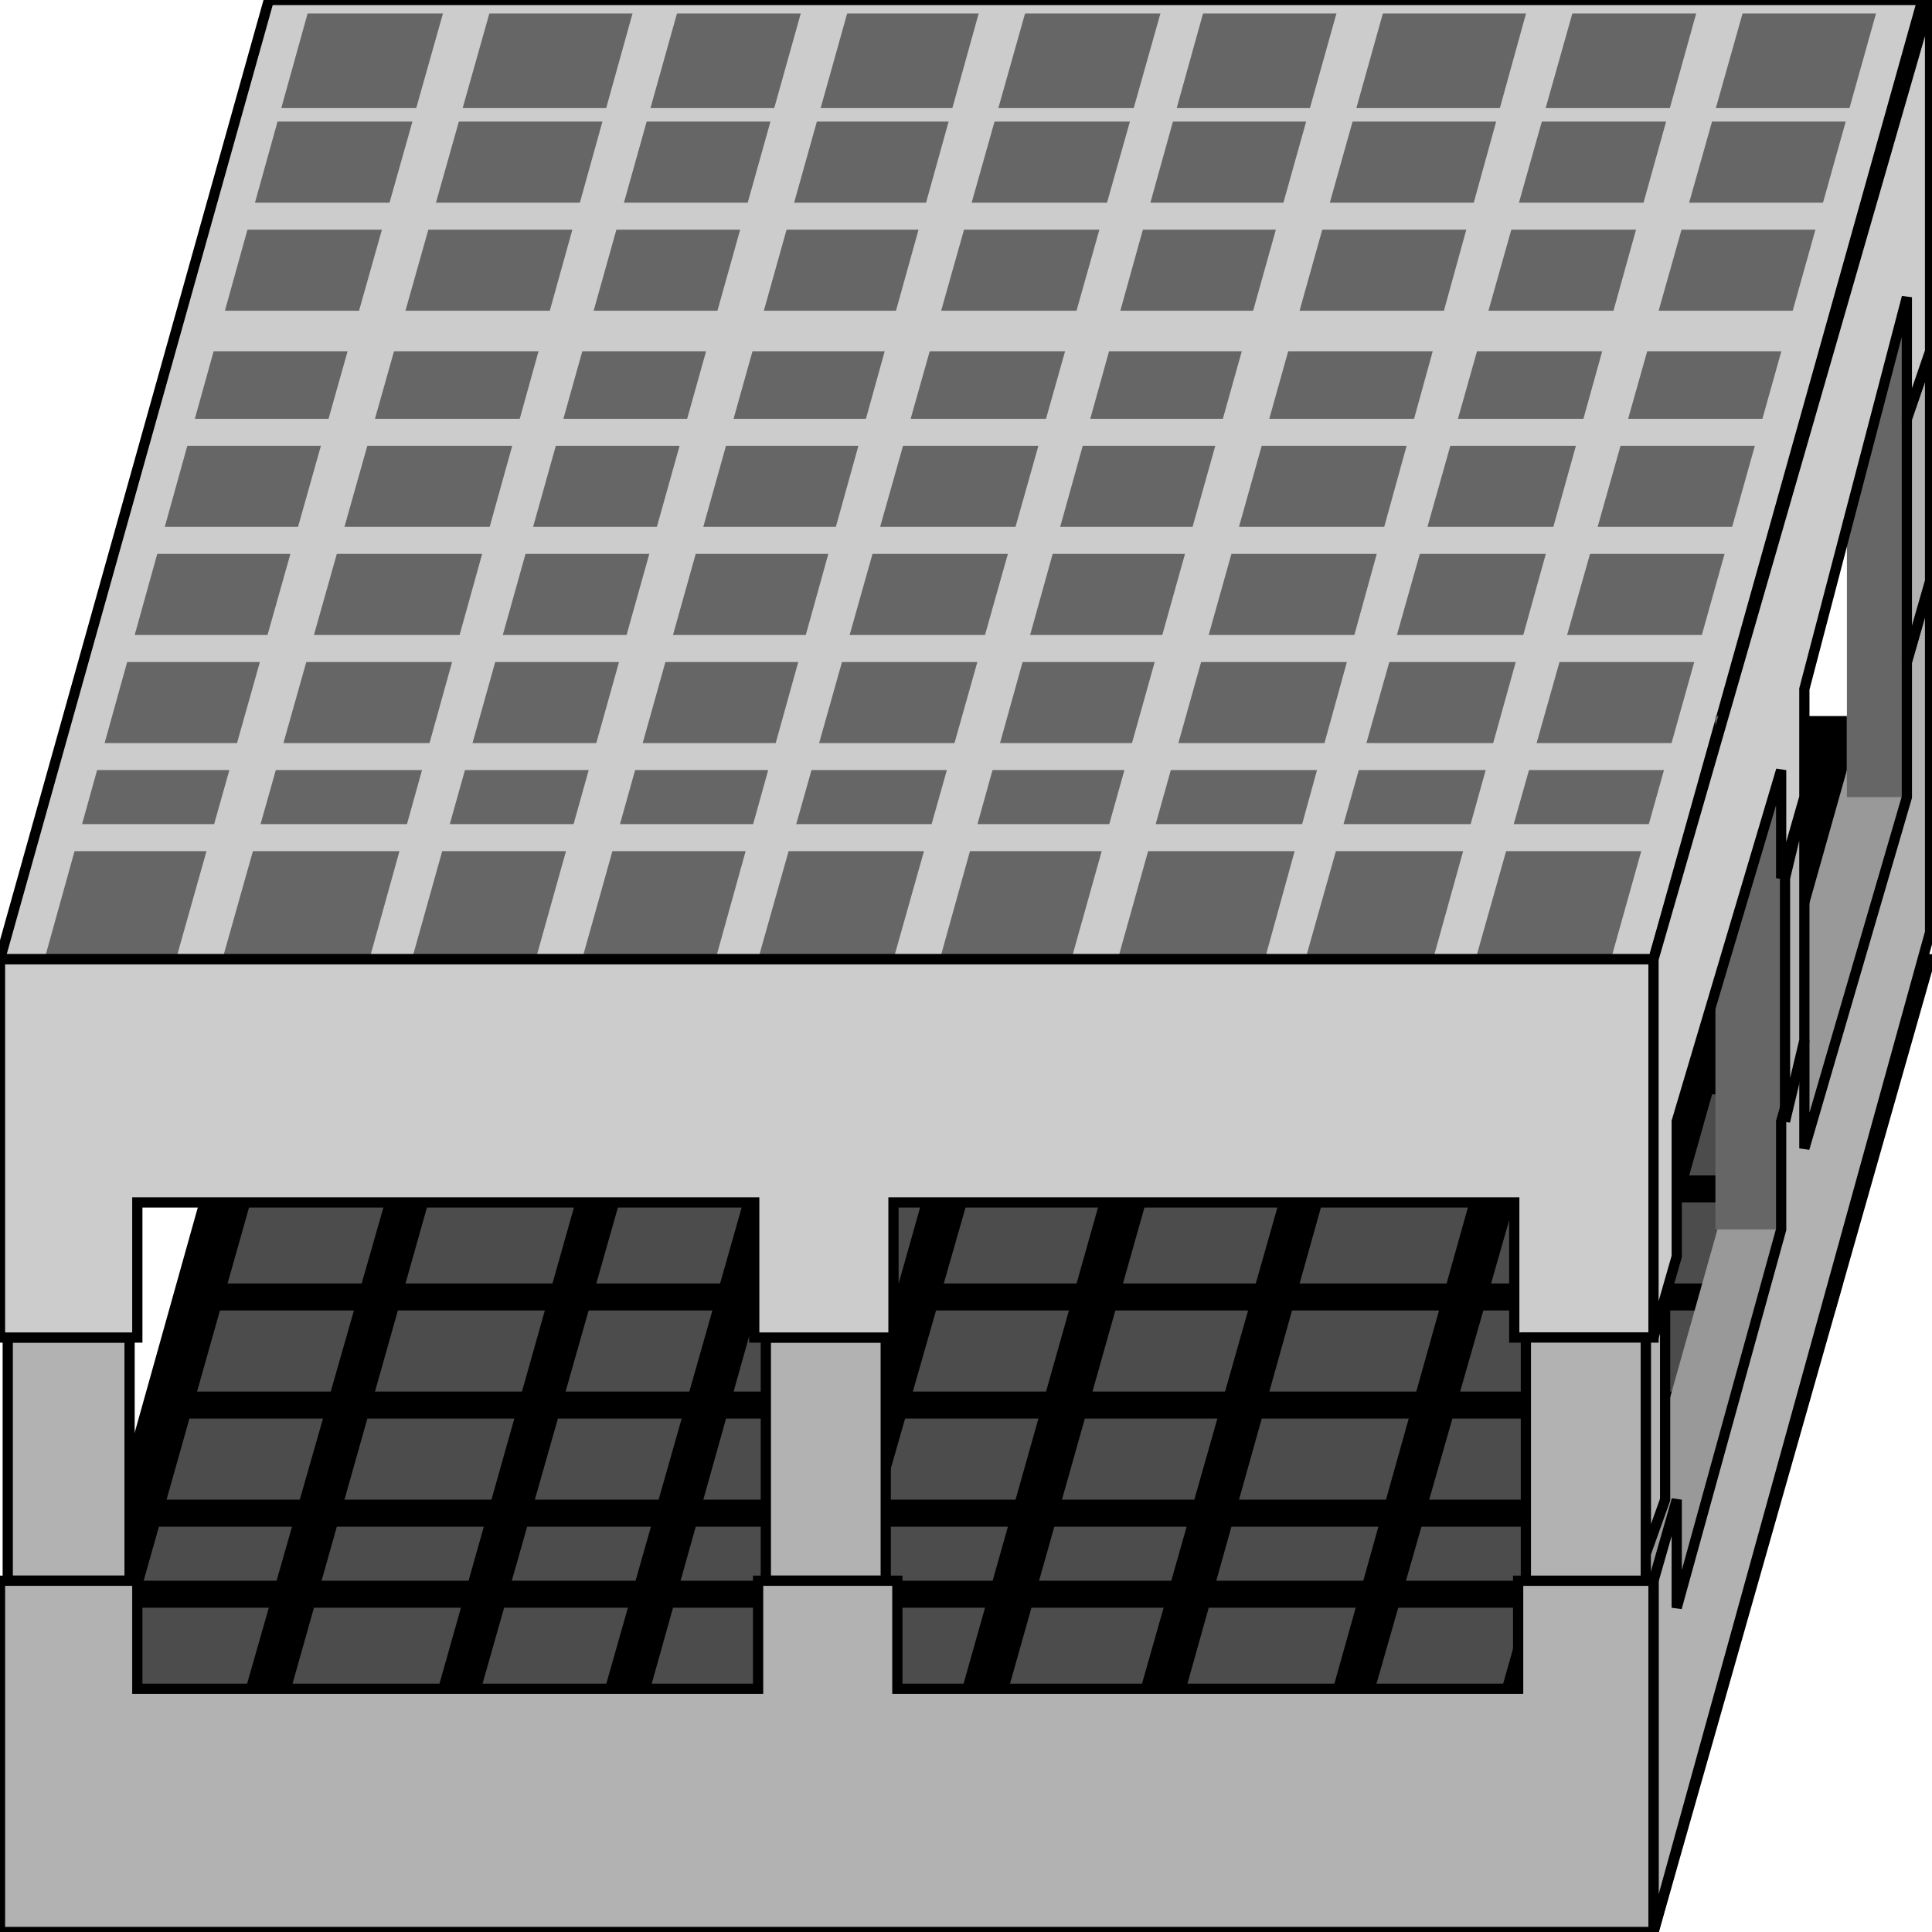 <svg width="150" height="150" viewBox="0 0 150 150" fill="none" xmlns="http://www.w3.org/2000/svg">
<g clip-path="url(#clip0_2109_175290)">
<path d="M138.288 55.594H143.393V78.671H138.288V55.594Z" fill="black"/>
<path d="M21.171 74.477H149.85L128.378 150.001H0L21.171 74.477Z" fill="#4C4C4C"/>
<path d="M21.171 74.477H24.775L3.453 150.001H0L21.171 74.477Z" fill="black"/>
<path d="M35.286 74.477H38.589L17.268 150.001H13.664L35.286 74.477Z" fill="black"/>
<path d="M50 74.477H53.453L31.982 150.001H28.679L50 74.477Z" fill="black"/>
<path d="M63.063 74.477H66.367L45.195 150.001H41.592L63.063 74.477Z" fill="black"/>
<path d="M76.877 74.477H80.481L58.859 150.001H55.556L76.877 74.477Z" fill="black"/>
<path d="M90.691 74.477H94.294L72.973 150.001H69.369L90.691 74.477Z" fill="black"/>
<path d="M104.655 74.477H107.958L86.787 150.001H83.184L104.655 74.477Z" fill="black"/>
<path d="M119.369 74.477H122.973L101.351 150.001H98.198L119.369 74.477Z" fill="black"/>
<path d="M132.583 74.477H135.886L114.565 150.001H111.262L132.583 74.477Z" fill="black"/>
<path d="M146.397 74.477H149.85L128.378 150.001H125.075L146.397 74.477Z" fill="black"/>
<path d="M149.85 74.477L149.249 76.575H20.871L21.171 74.477H149.85Z" fill="black"/>
<path d="M147.598 82.867L146.997 84.965H18.469L19.069 82.867H147.598Z" fill="black"/>
<path d="M145.196 91.258L144.595 93.356H16.066L16.667 91.258H145.196Z" fill="black"/>
<path d="M143.093 99.648L142.493 101.746H13.664L14.265 99.648H143.093Z" fill="black"/>
<path d="M140.691 108.039L140.09 110.137H11.562L12.162 108.039H140.691Z" fill="black"/>
<path d="M138.288 116.434L137.688 118.531H9.159L9.76 116.434H138.288Z" fill="black"/>
<path d="M136.186 122.727L135.586 124.824H6.757L7.357 122.727H136.186Z" fill="black"/>
<path d="M131.381 139.508L130.78 141.606H2.252L2.853 139.508H131.381Z" fill="black"/>
<path d="M21.171 74.477H149.85L128.378 150.001H0L21.171 74.477Z" stroke="black" stroke-width="0.794"/>
<path d="M0.601 103.844H10.06V122.725H0.601V103.844Z" fill="#B2B2B2" stroke="black" stroke-width="0.794"/>
<path d="M59.459 103.844H68.768V122.725H59.459V103.844Z" fill="#B2B2B2" stroke="black" stroke-width="0.794"/>
<path d="M20.871 0H149.249L128.378 74.475H0L20.871 0Z" fill="#666666"/>
<path d="M20.871 0H24.174L3.453 74.475H0L20.871 0Z" fill="#CCCCCC"/>
<path d="M34.685 0H38.289L17.268 74.475H13.664L34.685 0Z" fill="#CCCCCC"/>
<path d="M49.399 0H52.853L31.982 74.475H28.679L49.399 0Z" fill="#CCCCCC"/>
<path d="M62.463 0H66.066L45.195 74.475H41.592L62.463 0Z" fill="#CCCCCC"/>
<path d="M76.276 0H79.88L58.859 74.475H55.556L76.276 0Z" fill="#CCCCCC"/>
<path d="M90.39 0H93.694L72.973 74.475H69.369L90.39 0Z" fill="#CCCCCC"/>
<path d="M104.054 0H107.658L86.787 74.475H83.184L104.054 0Z" fill="#CCCCCC"/>
<path d="M118.769 0H122.372L101.351 74.475H98.198L118.769 0Z" fill="#CCCCCC"/>
<path d="M131.982 0H135.586L114.565 74.475H111.262L131.982 0Z" fill="#CCCCCC"/>
<path d="M145.946 0H149.249L128.378 74.475H125.075L145.946 0Z" fill="#CCCCCC"/>
<path d="M149.249 0L148.649 1.049H20.27L20.871 0H149.249Z" fill="#CCCCCC"/>
<path d="M147.298 8.391L146.547 9.44H17.868L18.469 8.391H147.298Z" fill="#CCCCCC"/>
<path d="M144.895 15.734L144.295 17.832H15.466L16.066 15.734H144.895Z" fill="#CCCCCC"/>
<path d="M142.492 24.125L142.192 27.272H13.363L13.964 24.125H142.492Z" fill="#CCCCCC"/>
<path d="M140.391 32.516L139.79 34.614H11.262L11.862 32.516H140.391Z" fill="#CCCCCC"/>
<path d="M137.989 40.906L137.688 43.004H8.859L9.46 40.906H137.989Z" fill="#CCCCCC"/>
<path d="M135.886 49.301L135.285 51.399H6.757L7.057 49.301H135.886Z" fill="#CCCCCC"/>
<path d="M133.484 57.691L132.883 59.789H4.354L4.655 57.691H133.484Z" fill="#CCCCCC"/>
<path d="M131.381 63.984L130.78 66.082H2.252L2.552 63.984H131.381Z" fill="#CCCCCC"/>
<path d="M20.871 0H149.249L128.378 74.475H0L20.871 0Z" stroke="black" stroke-width="0.794"/>
<path d="M143.394 59.789H148.649L129.88 126.922H124.475L143.394 59.789Z" fill="#999999"/>
<path d="M133.184 55.594H138.589V95.454H133.184V55.594Z" fill="#666666"/>
<path d="M143.394 23.078H148.649V61.889H143.394V23.078Z" fill="#666666"/>
<path d="M149.85 45.105L148.049 51.399V61.889L140.091 89.161V80.77L138.289 87.064V95.455L130.181 124.826V116.434L128.379 122.728V150.001L149.85 72.378V45.105Z" fill="#B2B2B2" stroke="black" stroke-width="0.794"/>
<path d="M149.85 27.273L148.048 32.518V51.399L149.85 45.106V27.273Z" fill="#B2B2B2" stroke="black" stroke-width="0.794"/>
<path d="M140.09 61.891L138.589 68.184V87.065L140.09 80.772V61.891Z" fill="#B2B2B2" stroke="black" stroke-width="0.794"/>
<path d="M129.279 97.555L127.777 103.848V120.632L129.279 116.436V97.555Z" fill="#B2B2B2" stroke="black" stroke-width="0.794"/>
<path d="M0 122.727H10.661V131.118H58.859V122.727H69.67V131.118H117.868V122.727H128.378V149.999H0V122.727Z" fill="#B2B2B2" stroke="black" stroke-width="0.794"/>
<path d="M128.378 103.847H117.568V93.358H69.369V103.847H58.559V93.358H10.661V103.847H0V74.477H128.378V103.847Z" fill="#CCCCCC" stroke="black" stroke-width="0.794"/>
<path d="M118.469 103.844H127.778V122.725H118.469V103.844Z" fill="#B2B2B2" stroke="black" stroke-width="0.794"/>
<path d="M128.378 103.846L130.18 97.552V87.063L138.288 59.79V68.182L140.09 61.888V53.496L148.048 23.077V32.517L149.849 27.273V0L128.378 74.475V103.846Z" fill="#CCCCCC" stroke="black" stroke-width="0.794"/>
</g>
<defs>
<clipPath id="clip0_2109_175290">
<rect width="150" height="150" fill="white"/>
</clipPath>
</defs>
</svg>
